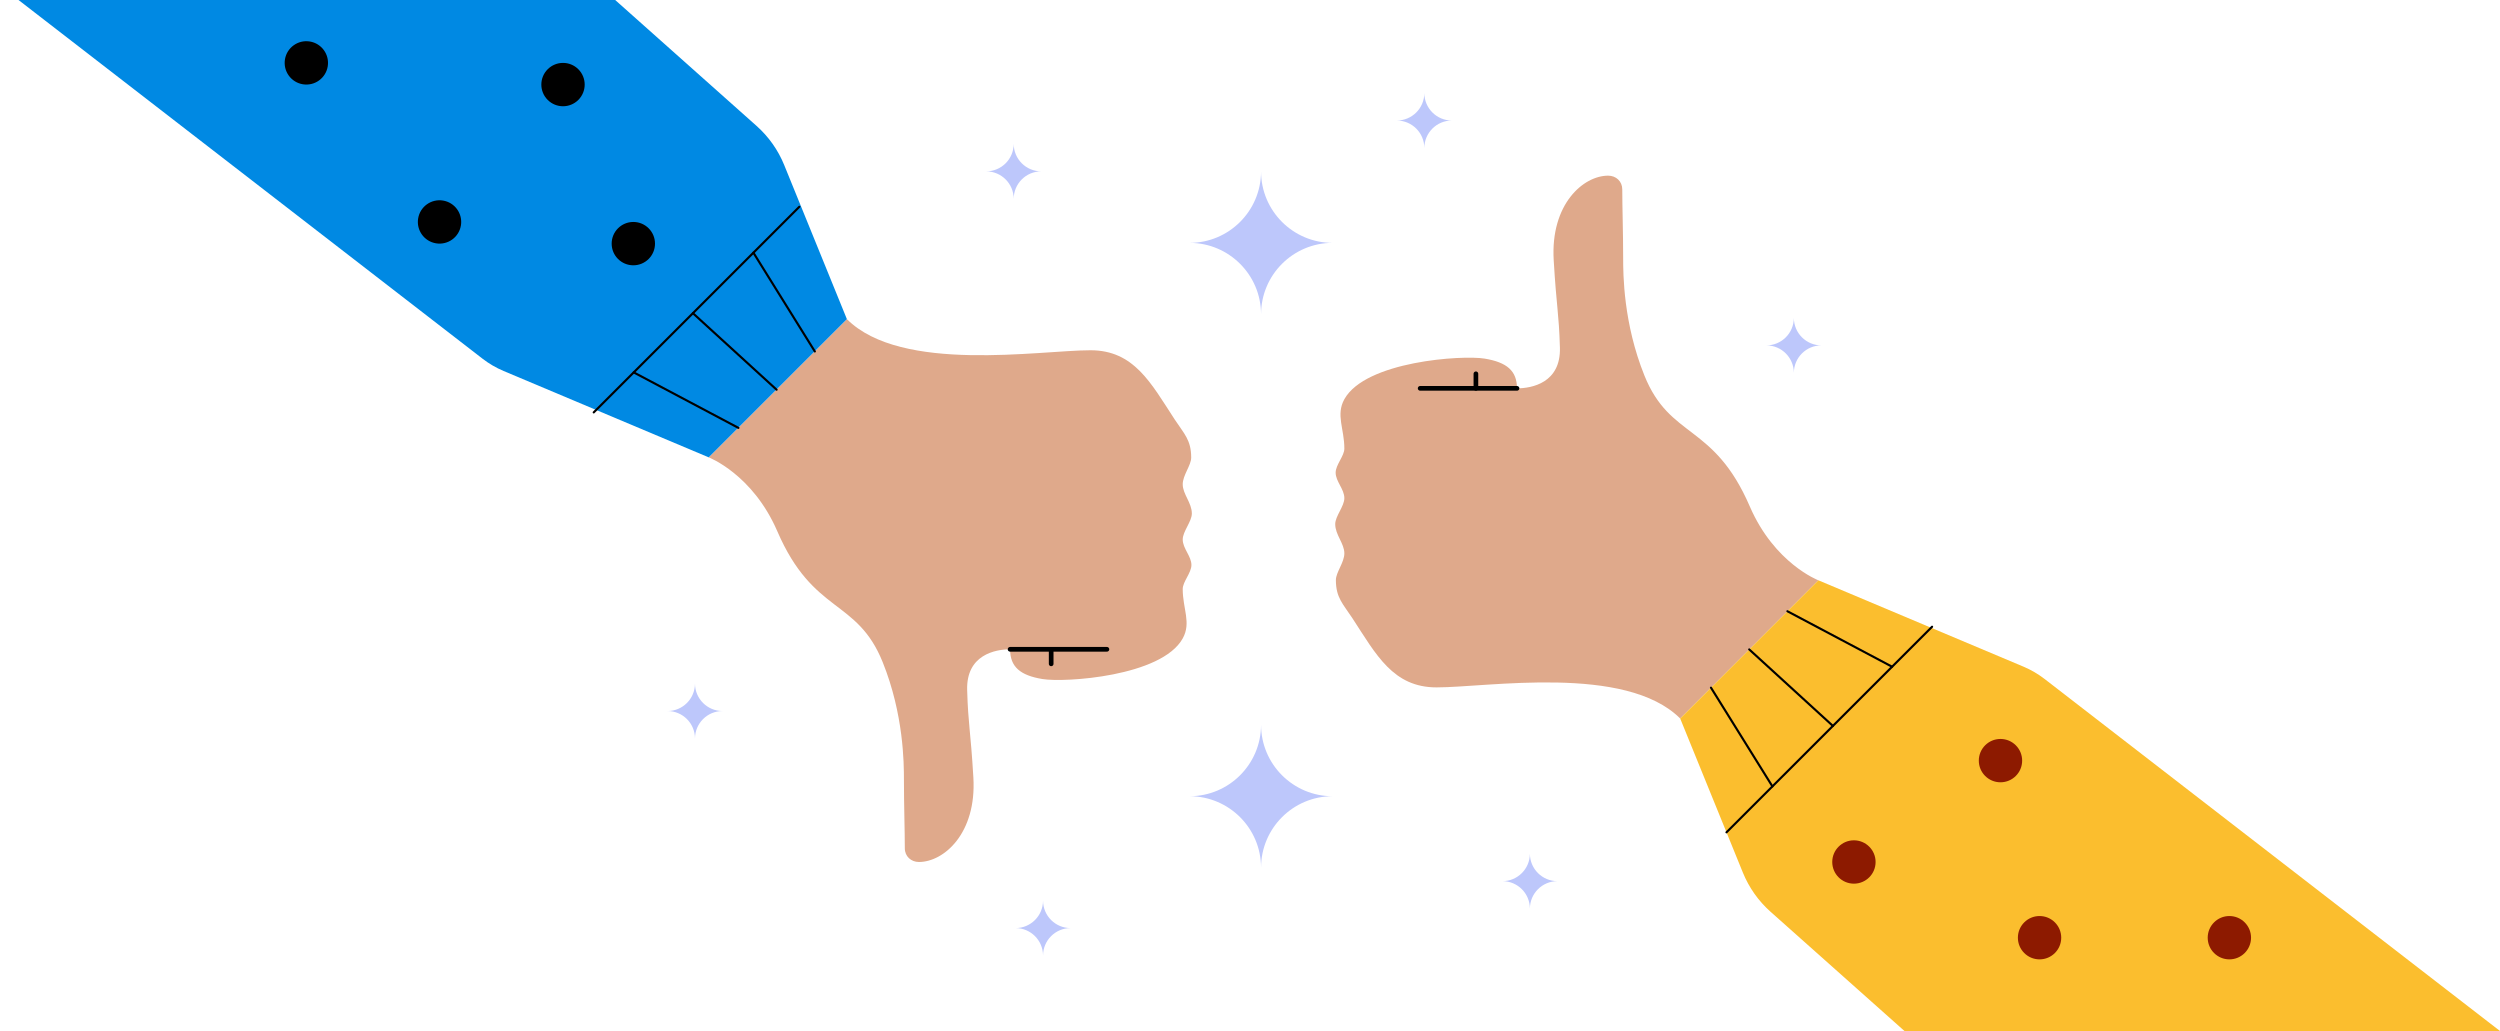 <svg width="1939" height="800" viewBox="0 0 1939 800" fill="none" xmlns="http://www.w3.org/2000/svg">
<g clip-path="url(#clip0_459:18142)">
<path fill-rule="evenodd" clip-rule="evenodd" d="M922.97 188.38C953.29 188.57 977.88 213.15 978.07 243.48V243.84C978.07 213.23 1002.92 188.37 1033.54 188.37C1002.93 188.37 978.07 163.52 978.07 132.9V133.26C977.88 163.71 953.1 188.37 922.61 188.37L922.97 188.38Z" fill="#BDC7FB"/>
<path fill-rule="evenodd" clip-rule="evenodd" d="M922.97 617.55C953.29 617.74 977.88 642.33 978.07 672.66V673.02C978.07 642.41 1002.92 617.55 1033.54 617.55C1002.93 617.55 978.07 592.7 978.07 562.08V562.44C977.88 592.89 953.1 617.55 922.61 617.55H922.97Z" fill="#BDC7FB"/>
<path fill-rule="evenodd" clip-rule="evenodd" d="M765.03 132.91C776.7 132.98 786.16 142.44 786.23 154.11V154.25C786.23 142.47 795.79 132.9 807.58 132.9C795.8 132.9 786.23 123.34 786.23 111.56V111.7C786.16 123.42 776.62 132.9 764.89 132.9L765.03 132.91Z" fill="#BDC7FB"/>
<path fill-rule="evenodd" clip-rule="evenodd" d="M1083.5 93.48C1095.17 93.55 1104.63 103.02 1104.71 114.69V114.83C1104.71 103.05 1114.27 93.48 1126.05 93.48C1114.27 93.48 1104.71 83.92 1104.71 72.14V72.28C1104.64 84 1095.1 93.48 1083.36 93.48H1083.5Z" fill="#BDC7FB"/>
<path fill-rule="evenodd" clip-rule="evenodd" d="M1165.39 683.41C1177.06 683.48 1186.52 692.94 1186.59 704.62V704.76C1186.59 692.98 1196.16 683.42 1207.94 683.42C1196.16 683.42 1186.59 673.86 1186.59 662.08V662.22C1186.52 673.94 1176.98 683.43 1165.25 683.43L1165.39 683.41Z" fill="#BDC7FB"/>
<path fill-rule="evenodd" clip-rule="evenodd" d="M787.77 719.81C799.44 719.88 808.9 729.34 808.98 741.02V741.16C808.98 729.38 818.54 719.82 830.32 719.82C818.54 719.82 808.98 710.26 808.98 698.48V698.62C808.91 710.34 799.37 719.83 787.63 719.83L787.77 719.81Z" fill="#BDC7FB"/>
<path fill-rule="evenodd" clip-rule="evenodd" d="M517.83 551.47C529.5 551.54 538.96 561 539.03 572.68V572.82C539.03 561.04 548.59 551.48 560.38 551.48C548.6 551.48 539.03 541.92 539.03 530.14V530.28C538.95 542 529.42 551.49 517.69 551.49L517.83 551.47Z" fill="#BDC7FB"/>
<path fill-rule="evenodd" clip-rule="evenodd" d="M1370.12 267.88C1381.79 267.95 1391.25 277.41 1391.32 289.08V289.22C1391.32 277.44 1400.88 267.88 1412.67 267.88C1400.89 267.88 1391.32 258.31 1391.32 246.53V246.67C1391.25 258.39 1381.71 267.88 1369.98 267.88H1370.12Z" fill="#BDC7FB"/>
<path fill-rule="evenodd" clip-rule="evenodd" d="M1247.29 136.24C1228 136.24 1202.49 158.36 1205.05 201.72C1207.25 238.97 1209.07 242.24 1209.87 269.58C1210.67 296.91 1188.1 301.2 1176.57 301.2C1176.57 287.62 1168.75 280.99 1151.46 278.13C1134.18 275.27 1059.06 280.12 1042.68 309.64C1035.93 321.8 1042.68 332.49 1042.68 347.96C1042.68 353.61 1035.93 360.53 1035.93 366.58C1035.93 373.39 1042.68 379.37 1042.68 386.38C1042.68 392.61 1035.6 400.36 1035.6 406.5C1035.6 414.85 1042.68 421.5 1042.68 429.18C1042.68 436.22 1036.11 443.87 1036.11 449.89C1036.11 463.69 1041.74 468.49 1048.94 479.52C1067.39 507.79 1080.46 533.14 1114.22 533.14C1153.61 533.14 1260.92 515.05 1303.13 557.26C1335.68 524.7 1410.31 450.07 1410.31 450.07C1410.31 450.07 1376.27 437.04 1357.14 392.78C1329.13 327.98 1295.34 340.81 1275.39 291.21C1259.11 250.74 1258.92 212.98 1258.92 199.98C1258.92 180.09 1258.23 160.73 1258.23 146.94C1258.25 140.56 1253.32 136.24 1247.29 136.24Z" fill="#DFA98B"/>
<path d="M1176.58 301.2H1101.47" stroke="black" stroke-width="3.63" stroke-miterlimit="10" stroke-linecap="round" stroke-linejoin="round"/>
<path fill-rule="evenodd" clip-rule="evenodd" d="M1410.33 450.07L1303.15 557.26C1303.15 557.26 1336.69 639.7 1351.77 676.77C1356.5 688.4 1363.84 698.79 1373.22 707.14C1397.29 728.58 1446.4 772.31 1477.5 800C1508.02 800 1903.35 800 1939.45 800C1854.99 734.71 1629.92 560.73 1585.78 526.61C1580.75 522.73 1575.25 519.51 1569.4 517.05C1534.81 502.49 1410.33 450.07 1410.33 450.07Z" fill="#FBBE2E"/>
<path d="M1144.71 301.2V289.92" stroke="black" stroke-width="3.63" stroke-miterlimit="10" stroke-linecap="round" stroke-linejoin="round"/>
<path d="M1437.9 685.37C1447.18 685.37 1454.71 677.844 1454.71 668.56C1454.71 659.276 1447.18 651.75 1437.9 651.75C1428.62 651.75 1421.09 659.276 1421.09 668.56C1421.09 677.844 1428.62 685.37 1437.9 685.37Z" fill="#8D1A00"/>
<path fill-rule="evenodd" clip-rule="evenodd" d="M1729.1 710.47C1738.38 710.47 1745.91 718 1745.91 727.28C1745.91 736.56 1738.38 744.09 1729.1 744.09C1719.82 744.09 1712.29 736.56 1712.29 727.28C1712.29 718 1719.82 710.47 1729.1 710.47Z" fill="#8D1A00"/>
<path d="M1551.57 606.75C1560.85 606.75 1568.38 599.224 1568.38 589.94C1568.38 580.656 1560.85 573.13 1551.57 573.13C1542.29 573.13 1534.76 580.656 1534.76 589.94C1534.76 599.224 1542.29 606.75 1551.57 606.75Z" fill="#8D1A00"/>
<path fill-rule="evenodd" clip-rule="evenodd" d="M1581.88 710.47C1591.16 710.47 1598.69 718 1598.69 727.28C1598.69 736.56 1591.16 744.09 1581.88 744.09C1572.6 744.09 1565.07 736.56 1565.07 727.28C1565.07 718 1572.6 710.47 1581.88 710.47Z" fill="#8D1A00"/>
<path d="M1498.52 486.1L1339.06 645.55" stroke="black" stroke-width="1.667" stroke-miterlimit="10" stroke-linecap="round" stroke-linejoin="round"/>
<path d="M1356.7 503.7L1421.59 563.03" stroke="black" stroke-width="1.667" stroke-miterlimit="10" stroke-linecap="round" stroke-linejoin="round"/>
<path d="M1327.04 533.37L1374.68 609.94" stroke="black" stroke-width="1.667" stroke-miterlimit="10" stroke-linecap="round" stroke-linejoin="round"/>
<path d="M1386.32 474.09L1467.5 517.11" stroke="black" stroke-width="1.667" stroke-miterlimit="10" stroke-linecap="round" stroke-linejoin="round"/>
<path fill-rule="evenodd" clip-rule="evenodd" d="M712.71 668.56C732 668.56 757.51 646.44 754.95 603.08C752.75 565.83 750.93 562.55 750.13 535.22C749.33 507.89 771.9 503.6 783.43 503.6C783.43 517.18 791.25 523.81 808.54 526.67C825.82 529.53 900.94 524.68 917.32 495.16C924.07 483 917.32 472.31 917.32 456.84C917.32 451.19 924.07 444.27 924.07 438.21C924.07 431.4 917.32 425.42 917.32 418.42C917.32 412.19 924.4 404.44 924.4 398.3C924.4 389.95 917.32 383.3 917.32 375.62C917.32 368.58 923.89 360.93 923.89 354.91C923.89 341.11 918.26 336.31 911.06 325.28C892.61 297 879.54 271.66 845.78 271.66C806.39 271.66 699.08 289.75 656.87 247.54C624.32 280.1 549.69 354.73 549.69 354.73C549.69 354.73 583.73 367.76 602.87 412.02C630.88 476.82 664.67 463.99 684.62 513.59C700.9 554.06 701.09 591.82 701.09 604.82C701.09 624.71 701.78 644.07 701.78 657.86C701.75 664.23 706.68 668.56 712.71 668.56Z" fill="#DFA98B"/>
<path d="M783.42 503.6H858.53" stroke="black" stroke-width="3.63" stroke-miterlimit="10" stroke-linecap="round" stroke-linejoin="round"/>
<path fill-rule="evenodd" clip-rule="evenodd" d="M549.67 354.72L656.85 247.53C656.85 247.53 623.31 165.09 608.23 128.02C603.5 116.39 596.16 106 586.78 97.65C561.28 74.93 507.64 27.16 477.13 0C440 0 67.93 0 14.36 0C93.38 61.09 328.96 243.19 374.22 278.18C379.24 282.06 384.75 285.28 390.6 287.74C425.19 302.3 549.67 354.72 549.67 354.72Z" fill="#0089E3"/>
<path d="M815.29 503.6V514.88" stroke="black" stroke-width="3.63" stroke-miterlimit="10" stroke-linecap="round" stroke-linejoin="round"/>
<path d="M448.56 77.485C455.124 70.92 455.124 60.277 448.56 53.712C441.995 47.147 431.352 47.147 424.787 53.712C418.222 60.277 418.222 70.92 424.787 77.485C431.352 84.049 441.995 84.049 448.56 77.485Z" fill="black"/>
<path d="M491.21 205.77C500.494 205.77 508.02 198.244 508.02 188.96C508.02 179.676 500.494 172.15 491.21 172.15C481.926 172.15 474.4 179.676 474.4 188.96C474.4 198.244 481.926 205.77 491.21 205.77Z" fill="black"/>
<path d="M357.492 174.832C358.98 165.668 352.756 157.033 343.592 155.546C334.428 154.058 325.793 160.282 324.306 169.446C322.819 178.61 329.042 187.245 338.206 188.732C347.371 190.219 356.005 183.996 357.492 174.832Z" fill="black"/>
<path d="M254.189 51.468C255.677 42.304 249.453 33.669 240.289 32.182C231.125 30.694 222.49 36.918 221.003 46.082C219.516 55.246 225.739 63.881 234.903 65.368C244.067 66.855 252.702 60.632 254.189 51.468Z" fill="black"/>
<path d="M460.5 319.85L619.95 160.39" stroke="black" stroke-width="1.667" stroke-miterlimit="10" stroke-linecap="round" stroke-linejoin="round"/>
<path d="M602.32 302.24L537.42 242.92" stroke="black" stroke-width="1.667" stroke-miterlimit="10" stroke-linecap="round" stroke-linejoin="round"/>
<path d="M631.98 272.58L584.34 196" stroke="black" stroke-width="1.667" stroke-miterlimit="10" stroke-linecap="round" stroke-linejoin="round"/>
<path d="M572.7 331.86L491.51 288.83" stroke="black" stroke-width="1.667" stroke-miterlimit="10" stroke-linecap="round" stroke-linejoin="round"/>
</g>
<defs>
<clipPath id="clip0_459:18142">
<rect width="1939" height="800" fill="white"/>
</clipPath>
</defs>
</svg>
